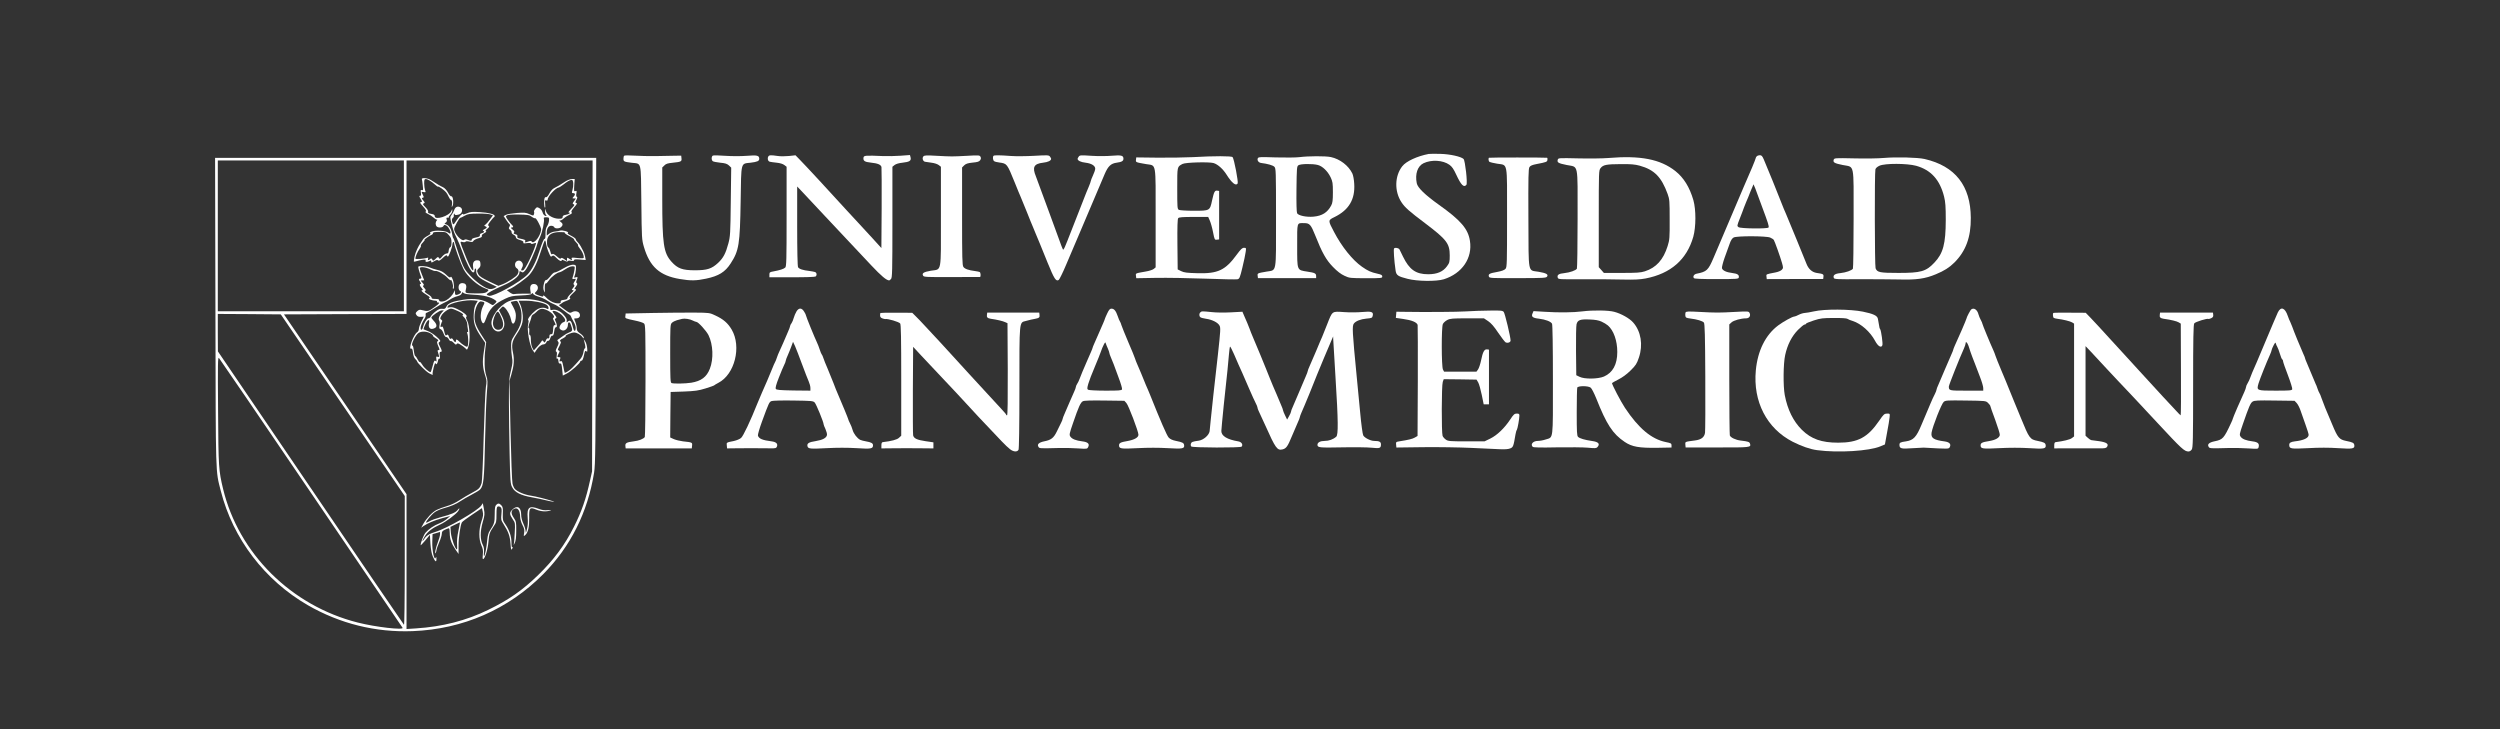 <svg width="2835" height="827" xmlns="http://www.w3.org/2000/svg" preserveAspectRatio="xMidYMid meet" version="1.0">
 <rect width="100%" height="100%" fill="#333333" stroke="none"/>

 <g>
  <title>Layer 1</title>
  <g id="svg_1" fill="#000000" transform="translate(0,827) scale(0.1,-0.1)">
   <path fill="#ffffff" id="svg_2" d="m16200,6524c-129,-25 -255,-83 -298,-139c-87,-110 -91,-286 -9,-409c39,-59 86,-101 267,-237c245,-185 280,-231 280,-366c0,-73 -3,-84 -31,-122c-45,-62 -112,-91 -214,-91c-139,0 -213,52 -285,200c-17,36 -35,72 -39,80c-9,18 -49,26 -62,13c-8,-8 0,-135 17,-251c8,-54 26,-66 136,-94c112,-29 326,-31 411,-5c208,66 327,241 296,436c-21,136 -104,232 -348,406c-161,115 -245,196 -255,247c-21,106 9,194 77,227c91,43 220,35 294,-18c29,-21 48,-49 77,-112c55,-118 86,-150 115,-115c15,18 -14,274 -32,293c-28,27 -152,55 -262,58c-60,2 -121,1 -135,-1z"/>
   <path fill="#ffffff" id="svg_3" d="m7078,6504c-5,-4 -8,-20 -8,-35c0,-31 7,-34 95,-45c112,-13 102,27 108,-452c4,-407 5,-419 29,-502c66,-225 179,-326 407,-364c123,-21 186,-20 298,4c143,30 216,75 279,173c94,145 105,215 113,705c7,455 -1,424 113,437c75,9 98,19 98,44c0,38 -23,44 -142,34c-68,-5 -164,-5 -240,0c-70,5 -135,7 -143,3c-18,-7 -20,-50 -2,-64c6,-5 44,-13 84,-17c57,-5 78,-12 99,-31l26,-25l-5,-387c-4,-362 -6,-392 -27,-472c-30,-113 -58,-166 -117,-221c-72,-67 -124,-84 -263,-84c-141,0 -196,20 -265,97c-90,100 -105,201 -105,714l0,355l24,23c18,19 38,25 98,31c91,9 101,14 96,51l-3,29l-75,-1c-41,0 -136,-2 -210,-4c-74,-1 -184,1 -245,5c-60,4 -113,4 -117,-1z"/>
   <path fill="#ffffff" id="svg_4" d="m8712,6494c-12,-22 -4,-52 17,-58c9,-2 44,-8 78,-11c39,-4 72,-14 88,-27l25,-19l0,-564c0,-495 -2,-565 -15,-579c-17,-16 -60,-30 -135,-44c-41,-7 -45,-10 -45,-37l0,-29l255,0c140,-1 261,3 268,8c18,13 15,43 -5,51c-10,3 -38,9 -63,12c-75,8 -119,23 -130,43c-6,12 -10,182 -10,467l0,448l43,-45c24,-25 144,-153 267,-285c123,-132 262,-280 310,-330c47,-49 146,-155 220,-234c113,-120 173,-171 204,-171c2,0 12,7 20,16c14,14 16,86 16,644l0,629l25,20c16,12 49,22 90,26c80,9 100,22 91,60l-7,27l-107,-8c-59,-4 -147,-6 -197,-4c-203,9 -220,7 -223,-18c-5,-36 13,-49 83,-56c79,-8 114,-23 121,-50c2,-12 3,-223 2,-470l-3,-449l-99,109c-55,60 -129,141 -165,179c-37,39 -93,99 -125,135c-175,193 -486,529 -543,586l-42,43l-73,-8c-40,-4 -98,-5 -128,0c-83,12 -98,11 -108,-7z"/>
   <path fill="#ffffff" id="svg_5" d="m10471,6496c-16,-19 -6,-53 17,-60c9,-2 43,-7 74,-11c34,-4 67,-15 82,-26l26,-20l0,-565c0,-655 11,-594 -114,-614c-81,-14 -104,-28 -88,-56c9,-16 36,-17 323,-16c173,0 317,1 322,1c11,1 9,49 -3,56c-5,3 -29,8 -52,11c-73,9 -117,24 -133,47c-13,19 -15,93 -15,575l0,553l24,24c19,18 39,25 95,31c56,5 75,11 86,27c10,15 11,25 4,39c-10,18 -18,19 -152,11c-174,-9 -170,-9 -343,0c-120,7 -142,6 -153,-7z"/>
   <path fill="#ffffff" id="svg_6" d="m11267,6503c-12,-11 -8,-50 6,-60c6,-6 33,-13 60,-16c87,-12 87,-12 174,-226c30,-74 60,-149 68,-165c8,-17 39,-94 70,-171c30,-77 60,-149 65,-160c5,-11 21,-49 35,-85c15,-36 35,-85 46,-110c10,-25 51,-126 91,-224c73,-179 93,-210 124,-191c8,6 47,84 85,175c61,143 118,278 164,385c17,38 42,97 155,365c50,118 103,243 118,278c38,88 70,118 135,127c58,8 77,19 77,45c0,37 -24,43 -130,34c-57,-5 -155,-6 -231,-1c-122,8 -134,8 -146,-9c-7,-10 -13,-21 -13,-25c0,-20 35,-38 90,-44c67,-8 110,-34 110,-68c0,-12 -11,-46 -25,-75c-14,-30 -25,-59 -25,-64c0,-6 -11,-36 -24,-67c-14,-31 -41,-99 -61,-151c-21,-52 -61,-156 -90,-230c-29,-74 -70,-179 -91,-232c-20,-54 -41,-98 -45,-98c-9,0 4,-32 -159,415c-76,209 -145,396 -153,415c-43,104 -23,143 82,155c55,6 91,23 91,44c0,4 -6,15 -13,25c-13,17 -24,18 -178,9c-90,-5 -209,-6 -264,-2c-135,10 -190,10 -198,2z"/>
   <path fill="#ffffff" id="svg_7" d="m19922,6498c-7,-7 -12,-16 -12,-21c0,-5 -19,-53 -41,-106c-23,-53 -63,-145 -89,-206c-26,-60 -64,-148 -83,-195c-45,-107 -204,-481 -265,-623c-61,-143 -77,-158 -193,-181c-29,-6 -45,-32 -30,-50c6,-8 86,-11 258,-11c230,0 248,2 251,18c6,30 -15,44 -74,51c-67,8 -110,28 -117,55c-2,11 11,64 30,118c19,54 45,125 57,158c14,41 29,63 46,72c37,19 369,18 414,-1c19,-8 37,-20 41,-27c11,-17 73,-191 93,-261c15,-54 15,-58 -2,-77c-11,-12 -42,-25 -75,-31c-107,-21 -103,-18 -99,-48l3,-27l320,1l320,0l3,26c3,29 -2,32 -77,43c-51,8 -91,43 -114,100c-9,22 -60,146 -112,275c-53,129 -108,262 -122,295c-15,33 -35,81 -45,108c-42,109 -170,425 -207,510c-16,37 -25,47 -44,47c-12,0 -28,-5 -35,-12zm-17,-365c9,-27 43,-118 75,-203c72,-193 83,-227 75,-240c-10,-16 -317,-13 -340,4c-18,13 -18,16 14,97c18,46 40,102 47,124c8,22 21,54 28,70c8,17 29,67 46,113c18,45 34,82 35,82c1,0 10,-21 20,-47z"/>
   <path fill="#ffffff" id="svg_8" d="m13525,6488c-82,-4 -260,-7 -395,-6l-245,3l-3,-26c-3,-30 -5,-29 115,-50c118,-20 108,37 108,-611l0,-560l-22,-18c-12,-10 -53,-23 -90,-29c-120,-21 -115,-19 -111,-49l3,-27l225,4c124,2 376,-2 561,-9c185,-7 347,-10 362,-7c23,6 28,17 56,134c17,71 34,149 37,176c7,45 6,47 -19,47c-20,0 -36,-15 -78,-72c-133,-183 -216,-223 -453,-216c-115,3 -148,7 -181,23l-40,20l-3,284c-2,201 1,288 9,297c9,11 49,14 176,14l164,0l19,-43c10,-23 27,-82 36,-130c17,-85 18,-88 43,-85l26,3l0,275l0,275l-22,3c-27,4 -36,-12 -58,-111c-25,-117 -25,-117 -206,-117c-84,0 -159,5 -170,10c-18,10 -19,24 -19,244c0,254 -2,243 60,277c34,18 299,25 352,10c49,-15 107,-67 149,-134c58,-92 104,-129 124,-98c10,17 -40,277 -57,299c-12,14 -208,14 -453,0z"/>
   <path fill="#ffffff" id="svg_9" d="m14735,6488c-38,-5 -159,-6 -268,-3c-179,6 -198,5 -204,-11c-9,-23 9,-48 38,-52c73,-9 133,-26 150,-43c18,-18 19,-41 19,-577c0,-646 10,-591 -107,-612c-104,-18 -105,-18 -101,-48l3,-26l330,0l330,0l0,23c0,31 -14,38 -101,51c-118,19 -114,7 -114,294c0,274 -6,256 79,256c62,0 77,-17 126,-140c77,-195 123,-277 200,-356c49,-51 90,-82 131,-101c57,-27 64,-27 244,-28c178,0 185,1 185,20c0,15 -11,22 -53,31c-77,17 -109,32 -178,80c-107,75 -228,226 -316,394c-70,132 -70,132 6,169c163,80 234,201 223,376c-2,46 -12,98 -21,117c-43,90 -141,165 -244,187c-62,13 -256,12 -357,-1zm210,-89c53,-14 111,-71 144,-139c23,-49 26,-67 26,-170c0,-93 -4,-122 -19,-150c-43,-80 -102,-118 -202,-127c-79,-7 -171,12 -185,39c-6,12 -9,116 -7,274c3,240 4,257 22,270c24,17 162,19 221,3z"/>
   <path fill="#ffffff" id="svg_10" d="m16884,6481c-8,-9 -4,-40 7,-47c6,-4 45,-13 86,-20c124,-21 113,40 113,-609c0,-521 -1,-564 -17,-583c-13,-15 -42,-26 -96,-36c-86,-15 -102,-24 -93,-52c5,-18 23,-19 328,-18c295,0 322,2 332,18c16,25 -9,39 -96,54c-125,22 -113,-43 -116,604c-2,476 0,564 12,583c10,16 32,25 78,34c115,22 123,25 126,49c2,12 0,23 -5,23c-24,4 -655,4 -659,0z"/>
   <path fill="#ffffff" id="svg_11" d="m18235,6478c-60,-5 -212,-7 -337,-4c-223,5 -227,5 -233,-15c-10,-31 6,-41 101,-60c137,-28 124,37 124,-608c0,-306 -4,-561 -8,-568c-13,-20 -78,-43 -142,-50c-65,-6 -85,-21 -75,-52c6,-19 16,-19 283,-18c152,1 356,0 452,-3c135,-3 194,0 260,12c286,55 468,214 542,473c31,112 32,306 1,415c-43,148 -109,254 -204,330c-171,135 -397,179 -764,148zm360,-87c165,-46 246,-128 316,-321c22,-61 23,-80 23,-290c1,-209 -1,-230 -23,-300c-49,-156 -129,-245 -259,-287c-48,-15 -91,-18 -260,-18l-204,0l-29,33l-29,32l0,549c0,539 0,549 21,575c29,37 65,44 229,45c115,1 160,-3 215,-18z"/>
   <path fill="#ffffff" id="svg_12" d="m21365,6479c-60,-6 -212,-8 -337,-5c-222,5 -227,4 -234,-16c-9,-30 8,-40 102,-59c137,-28 124,37 124,-608c0,-306 -4,-561 -8,-568c-13,-20 -78,-43 -142,-50c-63,-6 -87,-24 -74,-56c4,-13 47,-15 282,-13c152,0 356,-1 452,-3c202,-6 302,8 423,59c94,39 153,76 210,133c130,130 188,288 186,507c-2,364 -177,587 -524,667c-79,18 -322,24 -460,12zm364,-89c168,-47 269,-158 317,-350c15,-61 19,-111 19,-265c-1,-270 -29,-378 -129,-483c-95,-101 -153,-117 -407,-117c-212,0 -242,6 -260,53c-10,26 -12,1084 -2,1121c4,15 21,30 47,42c62,28 312,27 415,-1z"/>
   <path fill="#ffffff" id="svg_13" d="m2443,4733c4,-1908 0,-1790 61,-2031c138,-541 497,-1012 987,-1295c365,-210 769,-310 1189,-294c570,22 1084,247 1480,646c311,314 504,700 577,1151c15,95 17,269 20,1838l4,1732l-2161,0l-2161,0l4,-1747zm2137,862l0,-855l-1055,0l-1055,0l0,855l0,855l1055,0l1055,0l0,-855zm2137,-907l-3,-1763l-22,-99c-47,-215 -96,-356 -184,-531c-102,-204 -229,-375 -404,-545c-180,-175 -334,-282 -568,-396c-249,-122 -520,-191 -818,-210l-108,-7l0,765l0,764l-695,1020l-695,1019l695,3l695,2l0,870l0,870l1055,0l1055,0l-3,-1762zm-2830,-1013l703,-1030l0,-735c0,-460 -4,-730 -9,-725c-6,6 -483,705 -1060,1555l-1050,1545l-1,213l0,212l357,-2l357,-3l703,-1030zm-360,-995c566,-833 1033,-1521 1038,-1529c17,-29 -307,8 -507,59c-754,190 -1351,782 -1528,1515c-50,208 -53,245 -57,890c-4,538 -3,608 10,595c8,-8 478,-697 1044,-1530z"/>
   <path fill="#ffffff" id="svg_14" d="m4784,6238c3,-7 7,-39 10,-72c6,-52 5,-58 -10,-52c-14,5 -16,1 -11,-29c4,-27 2,-35 -9,-35c-13,0 -12,-6 6,-34c19,-32 19,-35 3,-38c-15,-3 -10,-11 24,-49c31,-34 39,-49 31,-57c-8,-8 -1,-16 27,-29c21,-10 49,-28 61,-40c13,-13 29,-23 36,-23c9,0 9,-3 0,-12c-7,-7 -12,-21 -12,-33c0,-12 5,-26 12,-33c18,-18 66,-15 77,5c8,15 12,16 35,4c24,-14 54,-76 42,-88c-3,-4 -14,1 -23,9c-25,21 -139,30 -182,14c-23,-8 -31,-15 -22,-20c8,-5 -2,-15 -31,-31c-24,-12 -48,-32 -53,-43c-6,-11 -16,-26 -22,-33c-27,-34 -62,-109 -72,-158c-6,-30 -10,-56 -8,-58c2,-1 17,1 33,6c16,5 46,12 67,15c31,4 38,2 33,-9c-6,-18 16,-20 45,-5c15,9 19,7 19,-6c0,-14 4,-14 34,4c25,15 37,17 45,9c8,-8 22,0 52,28c27,26 43,35 46,28c3,-7 8,-13 12,-13c11,0 51,110 51,138c0,11 5,24 10,27c6,3 10,-3 10,-14c0,-26 73,-228 106,-292c41,-83 161,-189 247,-220c43,-15 45,-21 14,-42c-18,-12 -50,-15 -133,-14c-118,2 -112,-1 -98,60c4,16 1,33 -6,42c-15,18 -51,20 -68,3c-18,-18 -15,-66 5,-77c14,-7 15,-12 5,-24c-7,-8 -24,-17 -37,-20c-22,-4 -25,-1 -26,27c0,31 0,31 -10,6c-13,-32 -56,-78 -91,-96c-36,-19 -78,-18 -78,1c0,11 -12,15 -45,15c-31,0 -43,4 -40,13c2,6 -16,25 -42,40c-35,22 -43,31 -33,37c12,7 10,13 -8,33c-17,18 -20,26 -10,30c9,3 6,11 -11,31c-24,26 -24,26 -3,26c12,0 22,1 22,3c0,1 -11,29 -25,62c-13,33 -25,66 -25,73c0,20 67,14 118,-12c26,-13 52,-21 58,-19c21,7 102,-38 137,-76c20,-22 38,-34 40,-28c2,7 9,-5 16,-26c7,-21 10,-44 7,-52c-3,-8 -2,-16 2,-19c15,-9 12,63 -4,104c-12,29 -19,38 -25,28c-6,-10 -19,-3 -51,28c-32,30 -57,44 -98,53c-30,7 -71,20 -90,29c-32,15 -115,20 -127,8c-4,-4 13,-65 35,-123c2,-7 -3,-13 -12,-13c-20,0 -20,-10 0,-38c8,-12 10,-22 5,-22c-18,0 -12,-22 11,-47c12,-13 16,-23 10,-23c-25,0 -10,-20 40,-50c38,-24 48,-34 37,-40c-10,-7 -7,-11 14,-19c16,-6 40,-11 53,-11c14,0 22,-4 19,-10c-3,-5 1,-10 9,-10c26,0 18,-13 -26,-45c-82,-59 -81,-59 -160,-40c-19,5 -32,1 -48,-15c-20,-20 -20,-23 -7,-43c11,-16 24,-21 49,-20l34,2l-28,-56c-15,-31 -28,-68 -28,-82c0,-15 -8,-31 -19,-38c-43,-27 -106,-202 -67,-187c9,4 15,-9 19,-47c4,-33 14,-59 27,-71c11,-10 20,-22 20,-26c0,-15 96,-111 130,-131c36,-22 55,-27 46,-13c-3,4 3,37 11,72c9,35 18,59 21,52c7,-23 21,-12 28,23c3,20 10,32 17,28c7,-4 8,8 4,35c-4,32 -2,42 9,42c19,0 18,14 -7,61c-19,38 -19,42 -4,53c15,10 10,17 -36,59c-28,25 -72,54 -98,63c-25,10 -48,19 -49,20c-2,1 7,25 20,53c26,57 54,71 43,21c-13,-60 16,-86 66,-60c28,15 23,45 -12,81c-16,17 -29,34 -27,39c8,21 93,80 116,80l25,0l-21,-22c-29,-32 -45,-77 -32,-93c6,-7 8,-30 4,-53c-5,-33 -3,-41 11,-44c10,-2 25,-22 34,-48c11,-29 22,-44 32,-42c9,1 21,-10 28,-24c6,-14 17,-24 23,-22c7,3 22,-7 35,-21c18,-21 24,-23 32,-12c7,11 15,10 46,-9c20,-12 45,-31 55,-42c17,-19 18,-18 32,24c23,65 15,235 -13,289c-15,30 -18,44 -9,49c16,10 -42,57 -108,87c-38,18 -61,23 -83,18c-29,-7 -30,-6 -20,14c19,35 209,76 300,64l39,-5l-21,-36c-15,-25 -22,-57 -25,-116c-5,-97 14,-154 85,-258l45,-66l-16,-105c-18,-112 -13,-180 20,-279c13,-41 14,-59 4,-116c-6,-37 -17,-290 -25,-562c-7,-272 -18,-509 -23,-526c-18,-57 -31,-71 -104,-109c-40,-21 -106,-60 -147,-87c-44,-29 -102,-56 -145,-68c-39,-11 -90,-30 -114,-42c-49,-24 -115,-94 -152,-159l-24,-44l24,18c47,33 125,66 215,91l90,24l-38,-33c-20,-18 -59,-40 -85,-50c-59,-22 -122,-65 -156,-105c-22,-26 -56,-113 -56,-142c0,-5 24,19 53,54l52,63l6,-100c5,-67 14,-115 27,-146c26,-60 42,-71 41,-27c0,27 -2,29 -8,13c-16,-39 -42,83 -39,180l3,88l43,12l42,13l0,-27c0,-15 -11,-54 -24,-87c-24,-62 -43,-151 -26,-124c5,8 10,23 10,33c0,10 14,49 30,87c17,38 30,81 30,97c0,24 7,33 35,46c20,9 40,17 45,17c6,0 10,-24 10,-54c0,-67 18,-119 64,-186l36,-52l0,93c-1,89 20,233 38,266c5,8 58,48 118,88l109,73l9,-40c8,-32 5,-54 -15,-112c-31,-95 -31,-200 0,-271c18,-40 21,-60 16,-102c-4,-32 -3,-53 3,-53c20,0 54,110 61,197c8,91 12,104 61,177c28,40 30,51 30,130c0,68 3,88 15,92c8,4 22,0 31,-7c13,-11 15,-25 10,-79c-6,-61 -5,-68 25,-115c54,-85 72,-135 78,-220c6,-74 7,-78 20,-56c7,13 8,20 2,17c-8,-5 -11,12 -11,53c0,68 -24,140 -70,207c-28,39 -30,49 -28,117c3,62 0,78 -16,96c-23,25 -39,27 -60,5c-12,-12 -16,-37 -16,-105c0,-93 -6,-112 -54,-184c-17,-25 -26,-55 -31,-107c-7,-84 -25,-177 -35,-183c-4,-2 -5,17 -2,44c3,33 -1,58 -13,82c-31,58 -31,153 -2,255c24,82 25,94 14,154l-12,64l-17,-26c-39,-59 -392,-262 -525,-301c-65,-19 -101,-43 -124,-82c-11,-16 -19,-25 -19,-19c0,5 13,31 29,56c32,51 86,91 174,131c61,28 176,113 202,150c22,32 18,44 -5,15c-23,-30 -71,-51 -193,-83c-49,-13 -105,-33 -124,-45c-20,-11 -38,-19 -41,-16c-8,9 60,91 98,118c19,14 64,34 100,44c85,23 141,47 193,82c23,16 79,48 123,71c45,23 90,51 99,61c39,43 46,111 55,540c5,228 14,478 21,555c10,128 10,145 -7,195c-21,61 -25,186 -10,307l9,73l-50,77c-70,108 -87,158 -81,237c7,78 43,153 73,148c44,-7 46,-10 23,-53c-26,-51 -35,-129 -18,-169c17,-41 30,-34 51,26c37,110 92,167 219,227c57,27 79,32 178,37c80,3 115,9 121,19c7,11 10,10 18,-3c5,-9 33,-23 63,-31c29,-8 72,-27 94,-43c23,-16 57,-34 76,-41c20,-6 67,-36 105,-66c38,-30 72,-55 76,-55c3,0 9,-8 13,-17c3,-10 17,-38 31,-63c16,-27 25,-57 23,-75c-4,-45 -21,-33 -34,26c-13,58 -31,75 -55,53c-15,-13 -16,-12 -12,8c3,16 -7,36 -32,65c-38,45 -91,69 -131,59c-20,-5 -24,-3 -24,17c0,40 -39,65 -135,88c-117,28 -266,24 -338,-8c-108,-49 -206,-182 -193,-261c12,-76 84,-108 125,-56c30,38 27,88 -10,157l-31,59l23,24c21,23 23,23 42,6c31,-28 65,-94 73,-139c12,-79 54,-40 54,50c0,28 -11,61 -30,96c-17,30 -29,55 -28,57c2,1 19,5 39,9c36,7 36,6 59,-47c17,-38 24,-73 24,-123c1,-75 -17,-124 -87,-229c-28,-44 -32,-57 -31,-115c0,-36 5,-91 10,-122c9,-48 7,-71 -12,-150c-21,-86 -23,-116 -23,-354c0,-143 4,-411 8,-595c7,-311 9,-338 29,-375c29,-58 98,-93 226,-115c55,-10 128,-25 161,-34c49,-13 115,-22 80,-11c-83,27 -195,55 -253,64c-75,11 -155,45 -184,77c-9,11 -21,37 -26,59c-6,22 -16,293 -23,602l-12,562l22,75c30,102 35,168 18,248c-18,85 -10,129 36,199c65,98 80,143 75,223c-3,41 -14,91 -26,119l-21,47l82,0c88,0 198,-22 234,-46c13,-8 23,-24 23,-35c0,-16 -3,-18 -19,-9c-38,20 -86,12 -129,-22c-50,-40 -96,-100 -82,-108c6,-4 6,-18 0,-41c-18,-60 15,-250 52,-302l20,-28l18,28c25,40 59,68 84,68c12,0 25,9 31,23c5,12 15,20 22,18c7,-3 17,10 23,29c7,21 16,32 24,29c9,-4 15,10 20,45c5,35 11,51 22,51c15,0 11,35 -9,75c-7,13 -6,20 2,23c17,6 14,17 -14,50c-14,17 -22,32 -18,35c19,10 75,-16 108,-50c39,-40 45,-68 16,-76c-25,-6 -53,-50 -45,-71c3,-9 18,-19 32,-23c30,-7 62,25 62,63c0,34 19,39 31,7c25,-66 23,-78 -14,-91c-19,-7 -51,-25 -70,-40c-19,-15 -43,-32 -53,-38c-16,-9 -17,-14 -6,-27c11,-12 9,-23 -10,-63c-17,-34 -20,-48 -11,-51c9,-3 11,-17 6,-45c-4,-29 -3,-39 5,-34c7,4 12,-6 14,-26c2,-24 7,-32 19,-30c14,2 18,-10 24,-67l7,-70l46,24c48,24 152,117 152,135c0,5 7,10 15,10c9,0 18,20 27,60c10,50 14,57 26,47c13,-10 14,-5 10,39c-3,28 -13,62 -23,75l-17,24l7,-25c14,-51 17,-80 7,-80c-5,0 -13,-20 -16,-44c-4,-25 -18,-56 -32,-73c-88,-100 -113,-125 -143,-143c-18,-12 -35,-19 -37,-18c-2,2 -9,34 -16,71c-11,57 -15,66 -30,61c-16,-5 -17,-2 -8,20c8,23 7,26 -10,26c-24,0 -24,3 -5,41c14,26 14,30 0,35c-13,5 -12,12 9,50c13,24 20,46 15,49c-17,11 -9,23 26,39c20,10 33,21 30,26c-6,9 66,40 96,40c28,0 75,-26 93,-52c13,-19 16,-19 16,-5c0,9 -18,30 -40,45c-32,22 -39,33 -40,60c0,18 -7,49 -15,69c-19,45 -19,43 9,43c35,0 52,25 38,55c-13,28 -58,34 -91,13c-17,-10 -28,-5 -78,32c-32,24 -60,46 -63,48c-3,3 1,7 8,9c7,3 18,10 25,17c7,7 29,18 50,25c40,14 53,26 37,36c-6,4 10,26 37,50c35,32 43,44 30,45c-17,0 -17,2 4,31c16,22 19,33 10,38c-9,6 -9,15 -1,35c14,37 13,38 -12,31c-18,-6 -20,-4 -14,11c17,41 24,119 12,126c-24,16 -73,3 -146,-40c-43,-26 -80,-42 -93,-42c-8,0 -30,-20 -48,-45c-19,-24 -39,-43 -46,-40c-7,2 -17,-11 -23,-33c-12,-44 -12,-70 1,-97c7,-17 8,-16 7,10c-2,55 2,86 11,81c5,-3 20,12 35,34c26,40 96,92 126,94c8,1 36,16 62,34c28,19 59,32 77,32c31,0 31,0 25,-42c-4,-24 -11,-53 -15,-66c-13,-35 -11,-41 11,-35c24,6 25,0 3,-33c-12,-19 -13,-28 -4,-33c8,-6 6,-15 -9,-34c-20,-25 -20,-27 -3,-27c14,0 8,-9 -22,-38c-22,-20 -40,-44 -40,-52c0,-10 -13,-17 -40,-20c-31,-4 -39,-9 -37,-22c2,-14 -4,-18 -28,-18c-45,0 -98,26 -136,66c-20,21 -34,29 -34,21c0,-13 -5,-13 -42,0c-57,19 -62,26 -38,48c36,33 20,85 -26,85c-33,0 -47,-24 -40,-70l6,-40l-89,0c-49,0 -95,-2 -103,-5c-7,-3 -29,6 -47,19l-33,25l33,14c48,20 188,122 222,160c49,55 94,148 131,269c20,64 40,119 45,122c4,3 11,-16 14,-42c5,-38 37,-123 53,-141c2,-2 10,1 17,7c10,9 21,4 47,-23c33,-34 60,-45 60,-25c0,6 14,3 32,-6c20,-11 33,-13 36,-6c2,6 17,8 38,5c24,-4 34,-2 34,7c0,10 17,11 66,7l66,-5l-7,37c-3,20 -13,48 -21,64c-8,15 -21,40 -29,55c-8,16 -24,37 -35,47c-11,10 -20,24 -20,31c0,8 -23,25 -52,40c-36,18 -47,28 -38,34c18,11 -66,34 -89,25c-9,-4 -33,-8 -54,-10c-21,-1 -52,-12 -68,-24l-29,-22l0,30c0,50 20,81 51,81c15,0 29,-7 33,-15c7,-20 60,-19 80,1c22,21 20,40 -6,58c-18,13 -19,16 -5,16c9,0 27,10 39,23c13,12 40,30 62,40c29,13 37,20 28,29c-8,8 0,23 29,57c31,35 37,47 25,49c-14,3 -14,6 0,35c12,22 13,32 5,35c-7,2 -9,16 -5,38c5,30 4,33 -11,27c-16,-6 -17,0 -13,65l5,72l-31,0c-19,0 -52,-13 -82,-32c-51,-34 -82,-52 -125,-74c-15,-8 -37,-34 -50,-59c-13,-25 -29,-43 -36,-41c-6,3 -14,-2 -17,-10c-9,-24 -7,-102 3,-108c5,-3 6,15 3,41c-4,40 -3,45 12,40c10,-4 16,-1 16,9c0,34 89,133 125,138c8,1 31,16 52,32c46,37 76,54 97,54c19,0 22,-64 7,-118c-9,-28 -7,-32 10,-32c23,0 25,-17 2,-42c-15,-17 -15,-18 6,-18l22,0l-21,-30c-19,-27 -20,-31 -5,-36c14,-6 9,-15 -26,-50c-24,-24 -38,-44 -31,-44c29,0 8,-19 -28,-25c-30,-5 -40,-11 -40,-26c0,-16 -7,-19 -43,-19c-61,0 -129,38 -144,81l-12,34l0,-31c-1,-16 4,-35 11,-42c7,-7 8,-12 3,-12c-20,0 -36,18 -44,46c-4,16 -20,36 -35,44c-26,14 -28,14 -47,-9c-10,-12 -16,-27 -13,-32c3,-5 3,-18 -1,-28c-6,-19 -7,-19 -52,1c-40,18 -57,19 -142,13c-53,-4 -108,-13 -123,-21l-27,-14l30,-45c16,-24 34,-47 39,-50c6,-4 4,-14 -3,-26c-10,-17 -9,-23 8,-35c11,-8 19,-22 17,-30c-2,-8 9,-19 23,-26c14,-6 25,-19 25,-29c0,-11 14,-21 45,-30c32,-10 44,-18 40,-28c-4,-11 3,-13 39,-8c27,4 46,2 48,-4c2,-7 12,-7 31,0c27,10 28,10 22,-11c-32,-105 -119,-284 -143,-293c-22,-8 -28,3 -14,25c17,28 15,54 -7,74c-18,17 -49,13 -63,-8c-14,-21 -8,-56 12,-68c22,-14 26,-39 9,-69c-13,-26 -112,-90 -172,-113l-46,-17l-105,50c-80,39 -109,58 -121,80c-20,39 -19,46 6,70c15,13 20,28 17,52c-2,28 -8,35 -29,37c-42,5 -62,-23 -54,-76c13,-86 -31,-18 -97,153c-56,141 -55,139 -23,131c16,-4 31,-3 34,3c4,6 20,7 44,1c30,-6 39,-5 46,9c5,9 30,22 55,29c33,8 44,16 40,26c-4,10 6,21 28,32c20,11 28,19 19,22c-9,3 -5,12 15,28c23,19 26,25 15,33c-11,7 -7,17 20,52c19,24 37,46 42,47c4,2 7,8 7,13c0,20 -70,38 -169,44c-88,5 -108,3 -147,-14c-27,-12 -44,-16 -44,-9c0,18 -50,-32 -80,-81c-28,-45 -33,-45 -44,0c-4,18 -1,31 10,39c8,7 13,19 10,26c-3,7 0,16 6,20c6,4 8,3 5,-3c-11,-17 46,-13 66,5c23,21 22,59 -3,72c-30,16 -57,4 -69,-31c-6,-16 -19,-41 -30,-55c-18,-23 -18,-28 -5,-82c27,-106 31,-117 61,-177c17,-33 46,-103 64,-154c46,-129 100,-235 122,-239c11,-2 17,3 17,17c0,11 5,23 10,26c6,4 10,-8 10,-28c0,-51 29,-79 137,-132l97,-47l-28,-15c-18,-9 -40,-13 -61,-9c-49,10 -144,77 -216,154c-56,59 -69,80 -101,167c-20,55 -46,134 -59,175c-12,41 -25,77 -29,80c-4,3 -10,26 -14,52c-8,52 -35,93 -68,104c-21,6 -21,7 -4,20c11,7 16,20 13,29c-9,22 -5,31 13,27c8,-2 12,-1 9,3c-4,3 4,17 17,30c13,13 24,34 23,47c-1,22 -1,22 -10,-3c-21,-57 -189,-111 -189,-60c0,15 -10,21 -41,26c-31,5 -39,11 -34,23c3,10 -7,29 -30,52c-30,31 -34,38 -20,44c15,5 14,9 -5,33c-19,24 -20,28 -6,31c14,3 14,6 1,32c-19,38 -19,38 10,32c24,-4 25,-3 15,22c-5,15 -10,50 -10,77c0,40 3,49 18,49c21,0 67,-28 106,-64c15,-15 31,-25 34,-22c6,6 69,-38 90,-64c7,-8 22,-33 32,-55c11,-22 20,-35 20,-30c0,6 5,2 11,-8c6,-10 8,-32 4,-50c-5,-24 -4,-28 4,-17c20,28 9,123 -12,114c-7,-2 -23,16 -36,41c-15,28 -37,52 -55,61c-31,14 -76,41 -137,81c-37,25 -111,32 -105,11zm778,-400l28,-10l-33,-45c-17,-25 -41,-51 -51,-59c-18,-12 -18,-14 -3,-20c24,-9 21,-19 -10,-34c-16,-7 -23,-15 -15,-17c20,-8 14,-20 -13,-27c-17,-4 -25,-12 -23,-23c2,-13 -8,-19 -44,-26c-30,-6 -48,-14 -48,-23c0,-17 -10,-17 -46,-4c-18,7 -30,7 -40,0c-27,-24 -115,73 -114,126c1,20 61,128 70,124c3,-1 24,9 48,23c38,21 56,24 155,25c62,1 124,-4 139,-10zm468,-26c17,-13 35,-20 40,-17c5,3 23,-23 40,-57c29,-58 31,-66 20,-103c-22,-71 -82,-134 -100,-105c-6,10 -15,10 -40,1c-41,-14 -40,-14 -34,3c6,14 -4,19 -62,31c-24,5 -31,10 -27,24c3,14 -3,20 -23,25c-20,5 -24,10 -15,19c8,8 4,17 -16,34c-22,18 -24,22 -10,23c21,0 22,13 1,31c-9,7 -28,31 -44,54c-26,37 -27,42 -12,52c11,8 60,11 134,10c104,-2 121,-5 148,-25zm196,-42c-1,-19 -11,-48 -21,-64c-14,-21 -20,-46 -19,-88c1,-42 -3,-58 -12,-58c-8,0 -29,-50 -54,-128c-40,-128 -87,-221 -138,-275c-81,-86 -386,-254 -436,-241c-14,3 -26,10 -26,15c0,12 74,53 182,100c111,47 188,107 188,145c0,22 2,23 21,12c18,-12 24,-9 48,19c28,34 115,223 132,290c6,21 21,61 34,88c25,52 52,183 42,207c-4,11 3,14 28,14c31,-1 33,-3 31,-36zm-1137,-165c26,-30 31,-44 31,-84c0,-33 -5,-51 -14,-54c-8,-3 -16,-21 -18,-39c-2,-26 -8,-33 -24,-33c-12,0 -34,-15 -49,-33c-25,-30 -29,-32 -38,-17c-8,15 -12,14 -37,-10c-26,-25 -29,-26 -38,-8c-9,14 -13,16 -23,6c-18,-18 -32,-16 -25,3c4,11 2,15 -8,11c-31,-12 -136,-19 -136,-10c0,22 25,80 47,109c12,17 20,34 16,37c-4,4 6,21 22,37c16,17 25,30 20,30c-12,0 55,49 77,56c10,3 18,12 18,20c0,11 16,14 74,14c72,0 75,-1 105,-35zm1316,25c-3,-5 19,-21 50,-36c30,-15 55,-32 55,-39c0,-6 11,-22 25,-35c13,-12 22,-26 20,-31c-3,-4 6,-21 20,-37c26,-31 45,-73 45,-99c0,-13 -10,-15 -71,-9c-63,7 -71,6 -66,-8c8,-20 2,-20 -28,0c-24,16 -25,15 -25,-6l0,-21l-31,22c-24,16 -33,19 -39,9c-5,-9 -18,-2 -47,24c-29,25 -43,32 -51,24c-8,-8 -14,1 -21,30c-6,22 -16,42 -21,44c-18,6 -23,75 -10,109c19,46 58,65 135,67c40,1 64,-2 60,-8zm-1025,-703c104,-4 189,-26 236,-61c19,-15 19,-15 -4,-38c-22,-22 -23,-22 -50,-5c-79,52 -182,68 -308,48c-119,-18 -174,-40 -191,-76c-13,-27 -19,-30 -47,-27c-25,3 -43,-4 -77,-30c-24,-18 -48,-44 -54,-56c-5,-12 -18,-22 -27,-22c-18,0 -50,-53 -62,-102c-7,-32 -26,-38 -26,-8c0,23 18,65 43,103c11,15 17,37 14,47c-3,14 1,21 17,26c11,3 51,26 87,50c37,24 83,51 102,59c20,8 53,26 73,40c21,14 57,31 81,36c27,7 45,18 49,31c5,17 8,18 22,5c12,-10 50,-16 122,-20zm-180,-188c39,-19 58,-34 51,-38c-9,-6 -8,-11 4,-21c22,-18 44,-62 44,-86c-1,-10 3,-37 7,-58c5,-29 4,-37 -4,-32c-9,5 -9,0 -2,-19c11,-29 13,-114 4,-138c-5,-13 -10,-13 -38,4c-18,10 -43,30 -56,44c-27,28 -40,32 -40,10c0,-23 -15,-18 -30,10c-10,18 -17,22 -26,15c-9,-8 -15,-2 -23,21c-9,26 -13,29 -25,20c-12,-10 -17,-5 -26,31c-17,66 -18,68 -34,62c-13,-5 -14,0 -6,26c5,18 12,35 15,38c2,3 -3,10 -11,17c-15,10 -15,14 0,43c19,37 81,82 112,82c12,0 50,-14 84,-31zm1006,12c49,-22 91,-70 72,-83c-10,-6 -9,-14 5,-39c20,-36 22,-50 5,-46c-9,1 -14,-15 -16,-50c-3,-45 -6,-53 -23,-53c-14,0 -19,-7 -19,-26c0,-18 -4,-25 -14,-21c-9,4 -19,-5 -26,-24c-12,-27 -14,-28 -26,-12c-13,17 -15,17 -26,-2c-6,-11 -28,-37 -49,-59l-36,-40l-17,32c-9,18 -16,55 -16,87c0,33 -4,55 -11,55c-7,0 -10,15 -7,40c2,22 0,40 -5,40c-10,0 -3,33 15,77c6,15 12,36 14,47c1,10 9,23 19,29c9,5 25,17 35,27c44,44 67,48 126,21zm-517,-90c32,-77 16,-131 -40,-131c-35,0 -59,32 -59,78c0,33 21,95 42,119c15,19 28,4 57,-66zm-814,-168c19,-9 35,-23 35,-30c0,-7 14,-19 30,-28c31,-16 38,-31 19,-37c-6,-2 -3,-21 10,-51c18,-41 18,-47 5,-47c-11,0 -14,-6 -10,-16c3,-9 9,-27 12,-41c6,-22 4,-24 -13,-19c-17,6 -19,2 -15,-26c4,-28 3,-31 -9,-21c-13,10 -18,1 -33,-58c-10,-38 -20,-69 -24,-69c-18,0 -74,50 -92,82c-12,21 -25,36 -30,33c-4,-3 -15,11 -24,29c-9,19 -21,36 -27,38c-5,2 -13,29 -16,61c-3,31 -10,57 -14,57c-28,0 35,129 71,147c35,18 83,16 125,-4zm323,-2243c-13,-61 -18,-115 -15,-152c3,-32 2,-58 -3,-58c-17,0 -61,123 -67,188l-5,67l53,26c30,15 55,26 56,25c1,0 -8,-44 -19,-96z"/>
   <path fill="#ffffff" id="svg_15" d="m5809,2490c-34,-34 -33,-51 8,-113c25,-36 26,-41 20,-150c-2,-61 -8,-121 -11,-132c-3,-11 1,-4 10,15c13,25 18,64 18,140c1,99 -1,107 -26,145c-33,48 -35,79 -7,99c45,31 76,-4 78,-90c1,-23 12,-62 26,-88c20,-38 24,-55 19,-89c-7,-41 -7,-42 13,-24c31,27 46,93 44,193c-2,116 6,126 80,95c53,-22 115,-26 159,-10c18,6 10,7 -27,4c-37,-4 -66,0 -105,15c-106,40 -134,17 -124,-102c4,-49 2,-91 -8,-128c-11,-45 -14,-49 -15,-23c-1,17 -12,55 -26,85c-16,34 -25,71 -25,104c0,84 -47,109 -101,54z"/>
   <path fill="#ffffff" id="svg_16" d="m9032,4738c-11,-18 -25,-51 -31,-73c-6,-22 -17,-49 -25,-60c-9,-11 -16,-25 -16,-32c0,-7 -11,-36 -24,-65c-13,-29 -38,-87 -55,-128c-18,-41 -38,-86 -45,-100c-7,-14 -19,-43 -26,-65c-7,-22 -16,-44 -20,-50c-4,-5 -21,-44 -38,-87c-17,-42 -40,-98 -52,-125c-45,-101 -79,-181 -109,-253c-83,-208 -163,-376 -187,-396c-14,-13 -51,-28 -82,-35c-86,-17 -84,-16 -80,-51l3,-33l65,1c75,2 322,2 424,0c62,-1 69,1 77,21c11,31 -9,51 -61,58c-104,13 -144,30 -155,65c-3,10 17,80 45,157c81,221 83,224 110,235c14,5 119,8 247,6c207,-3 224,-4 242,-23c17,-18 101,-222 101,-247c0,-5 9,-29 21,-54c11,-25 19,-55 17,-66c-5,-34 -48,-57 -128,-70c-79,-12 -101,-26 -93,-59c8,-29 31,-31 222,-21c111,6 231,6 333,0c167,-11 188,-7 188,33c0,23 -22,34 -80,44c-25,4 -54,12 -65,17c-34,17 -74,69 -86,111c-6,22 -19,56 -30,76c-10,20 -19,39 -19,44c0,7 -74,186 -120,292c-10,22 -32,76 -48,120c-17,44 -47,118 -67,165c-21,47 -42,101 -48,120c-6,19 -14,37 -18,40c-4,3 -14,28 -23,55c-9,28 -23,64 -31,80c-30,63 -125,297 -125,307c0,6 -9,26 -21,44c-27,45 -60,46 -87,2zm63,-598c31,-85 66,-173 76,-196c10,-23 19,-55 19,-73l0,-31l-191,2c-158,3 -194,6 -201,18c-7,11 3,49 35,130c25,63 52,129 61,145c9,17 16,36 16,43c0,7 11,37 24,65c13,29 31,74 41,102l18,49l23,-49c12,-28 48,-120 79,-205z"/>
   <path fill="#ffffff" id="svg_17" d="m12556,4716c-14,-30 -26,-57 -26,-60c0,-4 -9,-25 -19,-49c-10,-23 -33,-76 -51,-117c-18,-41 -41,-93 -51,-116c-10,-23 -19,-44 -19,-48c0,-3 -8,-25 -19,-49c-10,-23 -33,-76 -51,-117c-17,-41 -38,-90 -46,-107c-8,-18 -21,-51 -29,-73c-8,-22 -21,-51 -30,-63c-8,-12 -15,-28 -15,-36c0,-7 -9,-32 -20,-55c-10,-23 -33,-75 -51,-116c-17,-41 -42,-99 -55,-128c-13,-29 -24,-57 -24,-63c0,-5 -8,-27 -19,-47c-10,-20 -31,-64 -47,-96c-35,-72 -64,-95 -140,-110c-63,-13 -86,-34 -68,-63c12,-19 7,-19 244,-13c58,1 151,-1 206,-5c97,-7 103,-6 113,14c20,37 -1,58 -66,66c-72,9 -116,26 -135,54c-14,20 -12,33 32,159c61,178 83,228 110,242c15,8 90,10 245,8l225,-3l23,-25c24,-25 137,-323 137,-360c0,-31 -46,-57 -123,-71c-79,-13 -97,-23 -97,-49c0,-39 20,-42 211,-32c118,6 239,6 341,0c170,-10 192,-6 186,35c-4,25 -18,32 -92,47c-40,8 -66,20 -83,38c-21,23 -94,191 -210,482c-15,36 -36,88 -49,115c-12,28 -36,86 -53,130c-18,44 -39,94 -47,110c-8,17 -18,44 -23,60c-5,17 -39,100 -76,185c-36,85 -71,171 -77,190c-5,19 -14,40 -18,45c-5,6 -16,33 -25,60c-21,61 -41,85 -71,85c-18,0 -28,-12 -48,-54zm7,-398c9,-21 17,-43 17,-50c0,-6 8,-30 18,-52c10,-23 24,-57 31,-76c7,-19 32,-88 56,-152c25,-65 42,-124 39,-133c-5,-13 -34,-15 -188,-15c-99,0 -188,5 -196,10c-13,8 -13,16 1,67c9,32 42,119 74,193c31,74 63,153 70,175c7,22 21,56 31,75c16,31 19,33 24,15c3,-11 14,-37 23,-57z"/>
   <path fill="#ffffff" id="svg_18" d="m22355,4762c-11,-7 -55,-92 -55,-104c0,-8 -96,-231 -131,-304c-10,-23 -19,-45 -19,-49c0,-5 -9,-27 -19,-49c-11,-23 -45,-102 -76,-176c-31,-74 -65,-153 -75,-176c-11,-23 -20,-47 -20,-54c0,-7 -9,-29 -19,-49c-11,-20 -34,-70 -51,-111c-17,-41 -43,-102 -57,-135c-14,-33 -33,-77 -42,-99c-59,-143 -92,-178 -177,-191c-65,-9 -74,-14 -74,-40c0,-42 20,-47 142,-38c62,4 122,7 133,7c285,-16 283,-16 295,5c18,34 -2,57 -56,65c-128,17 -159,38 -150,100c11,69 113,329 138,349c20,17 42,18 249,15c225,-3 228,-3 253,-27c14,-14 26,-29 26,-34c0,-5 25,-77 56,-159c30,-83 54,-159 52,-171c-5,-32 -49,-57 -123,-69c-77,-12 -95,-21 -95,-48c0,-39 20,-42 211,-32c118,6 239,6 341,0c169,-11 192,-7 186,35c-4,25 -18,32 -90,47c-89,18 -95,25 -193,265c-31,77 -63,154 -70,170c-8,17 -31,75 -53,130c-22,55 -65,161 -97,235c-31,74 -61,148 -66,165c-5,16 -15,43 -23,60c-34,73 -126,296 -126,305c0,5 -8,24 -18,42c-10,18 -22,47 -26,63c-13,52 -51,79 -81,57zm-32,-414c8,-24 18,-54 22,-68c4,-14 13,-38 20,-55c6,-16 21,-55 33,-85c11,-30 37,-97 56,-147c20,-51 36,-106 36,-123l0,-30l-189,0c-200,0 -201,0 -201,48c0,15 120,318 171,430c10,23 19,49 19,57c0,29 18,14 33,-27z"/>
   <path fill="#ffffff" id="svg_19" d="m25831,4728c-11,-24 -34,-77 -51,-118c-17,-41 -43,-102 -57,-135c-27,-62 -45,-105 -80,-190c-24,-58 -77,-183 -103,-240c-9,-22 -21,-51 -25,-64c-4,-14 -16,-38 -26,-55c-11,-17 -19,-37 -19,-45c0,-8 -9,-32 -19,-55c-35,-73 -131,-296 -131,-304c0,-4 -8,-25 -19,-47c-82,-177 -94,-190 -187,-209c-63,-13 -86,-34 -68,-63c12,-19 13,-19 239,-13c55,1 150,-1 211,-5c110,-7 111,-7 117,15c10,40 -8,57 -70,65c-72,9 -116,26 -135,54c-14,20 -12,32 27,144c69,199 85,237 110,253c20,13 59,15 249,12l226,-3l24,-25c13,-14 33,-52 44,-85c11,-33 36,-105 56,-159c20,-55 36,-107 36,-117c0,-36 -56,-63 -157,-74c-46,-6 -63,-16 -63,-39c0,-46 15,-48 214,-38c123,7 237,7 340,0c167,-11 190,-7 184,35c-4,25 -18,32 -93,47c-78,16 -95,36 -157,185c-27,66 -63,152 -80,190c-16,39 -35,89 -43,113c-7,24 -18,48 -23,55c-5,7 -15,30 -22,52c-7,22 -16,45 -20,50c-3,6 -23,53 -44,105c-21,52 -47,113 -57,136c-10,23 -19,45 -19,49c0,5 -8,27 -19,49c-29,63 -112,266 -127,311c-8,22 -19,48 -24,58c-6,9 -17,38 -26,63c-32,95 -79,112 -113,42zm-6,-393c7,-11 20,-46 29,-77c9,-31 21,-60 26,-63c6,-3 10,-13 10,-22c0,-9 25,-80 55,-158c30,-79 52,-150 49,-159c-5,-14 -31,-16 -189,-16c-216,0 -217,0 -193,83c16,52 93,245 129,323c10,23 19,47 19,53c0,6 10,31 22,54c17,33 23,38 26,22c2,-10 10,-28 17,-40z"/>
   <path fill="#ffffff" id="svg_20" d="m20570,4739c-41,-9 -89,-18 -105,-18c-17,-1 -47,-10 -68,-21c-20,-11 -43,-20 -51,-20c-20,0 -123,-57 -181,-100c-144,-108 -233,-286 -254,-510c-33,-354 124,-658 417,-809c103,-52 200,-86 279,-96c238,-32 593,-10 718,44l50,21l24,133c14,72 27,151 29,175c4,42 4,42 -29,42c-31,-1 -39,-8 -89,-81c-130,-190 -241,-249 -465,-249c-189,0 -305,41 -411,145c-98,97 -163,228 -195,395c-19,101 -17,359 5,455c26,117 74,211 145,284c33,33 67,61 76,61c8,0 15,4 15,9c0,5 39,21 88,37c78,25 101,28 228,28c85,1 147,-3 155,-10c8,-6 34,-17 59,-24c94,-30 199,-123 253,-225c33,-62 70,-85 83,-50c7,17 -13,162 -24,180c-4,6 -7,12 -8,15c0,3 -4,23 -8,45c-4,22 -9,50 -11,61c-7,35 -53,56 -170,80c-143,29 -435,31 -555,3z"/>
   <path fill="#ffffff" id="svg_21" d="m16630,4739c-107,-7 -472,-9 -720,-5l-75,1l-3,-35l-3,-35l83,-12c96,-13 156,-38 164,-68c2,-11 3,-299 2,-639l-3,-620l-31,-18c-28,-16 -69,-26 -177,-43c-36,-6 -38,-8 -35,-38l3,-32l305,4c168,2 411,-2 540,-8c129,-6 275,-13 324,-15c61,-3 100,0 122,9c34,14 37,23 60,160c4,22 10,45 15,50c8,11 29,125 29,163c0,18 -6,22 -30,22c-25,0 -36,-9 -74,-67c-64,-97 -148,-178 -225,-216l-66,-32l-205,0c-186,0 -208,2 -233,19c-16,11 -33,30 -38,43c-13,35 -12,573 2,612l11,31l186,-2l186,-3l19,-32c10,-18 28,-81 40,-140l22,-108l30,0l30,0l0,310l0,310l-22,3c-30,4 -48,-28 -67,-123c-9,-44 -25,-91 -35,-105l-18,-25l-184,0l-183,0l-13,25c-17,34 -18,478 -1,515c7,15 29,35 50,46c33,17 60,19 226,19l190,0l48,-32c34,-23 68,-62 114,-132c37,-54 74,-102 83,-108c23,-12 57,-1 57,20c0,41 -64,309 -78,325c-13,15 -33,17 -156,15c-78,0 -197,-5 -266,-9z"/>
   <path fill="#ffffff" id="svg_22" d="m17945,4739c-100,-13 -269,-15 -422,-5l-133,8l-11,-26c-17,-37 1,-52 73,-60c74,-9 135,-32 148,-57c6,-11 10,-256 10,-637c0,-701 7,-647 -83,-676c-26,-9 -65,-16 -87,-16c-55,0 -88,-38 -59,-67c8,-8 87,-10 273,-6c143,2 303,1 354,-4c80,-8 95,-7 107,7c32,36 12,59 -61,69c-84,12 -141,29 -159,47c-13,13 -15,55 -15,279c0,145 3,270 6,279c8,22 121,22 151,1c12,-8 39,-61 64,-122c118,-298 187,-403 324,-495c82,-55 163,-69 371,-66l159,3l0,25c0,22 -6,25 -65,37c-162,33 -308,155 -463,388c-47,71 -147,262 -147,281c0,2 32,20 71,40c46,23 96,59 139,102c60,59 71,76 95,147c49,144 24,297 -65,398c-41,47 -137,101 -215,121c-65,18 -240,20 -360,5zm216,-116c25,-11 58,-31 73,-44c65,-56 106,-173 106,-300c0,-142 -51,-235 -151,-279c-68,-29 -221,-31 -277,-3l-37,18l-3,273c-1,150 1,287 6,305c12,48 42,59 147,54c63,-2 104,-9 136,-24z"/>
   <path fill="#ffffff" id="svg_23" d="m13612,4728c-16,-16 -15,-43 1,-56c6,-5 35,-13 64,-17c67,-9 134,-42 152,-77c14,-23 12,-58 -18,-330c-18,-166 -41,-375 -52,-463c-10,-88 -23,-212 -29,-275c-6,-63 -12,-122 -13,-131c-8,-45 -69,-98 -122,-106c-72,-10 -84,-15 -90,-34c-4,-12 -2,-26 4,-32c15,-15 559,-16 571,-2c19,23 -1,54 -39,60c-125,21 -191,61 -191,117c0,28 49,516 70,693c5,44 12,122 16,173c4,50 10,92 13,92c4,0 24,-39 45,-87c43,-100 64,-148 94,-213c11,-25 45,-103 76,-175c31,-71 65,-147 76,-167c11,-20 20,-43 20,-50c0,-7 6,-24 13,-38c7,-14 41,-88 76,-165c115,-258 135,-286 195,-271c42,10 59,35 105,147c24,57 54,127 67,156c13,28 24,56 24,62c0,6 9,30 19,53c24,51 163,390 178,433c12,31 144,347 168,400l13,30l1,-35c1,-19 12,-215 26,-435c31,-494 32,-645 8,-667c-35,-31 -83,-48 -132,-48c-49,0 -81,-17 -81,-44c0,-32 22,-34 274,-29c138,3 290,1 339,-4c95,-10 107,-6 107,38c0,29 -19,39 -76,39c-41,0 -111,35 -125,63c-7,12 -23,130 -35,262c-13,132 -30,314 -39,405c-50,514 -53,573 -32,601c21,28 76,50 142,56c59,5 66,8 71,30c12,46 -11,55 -117,45c-53,-5 -144,-6 -209,-1c-138,9 -129,16 -191,-141c-22,-58 -47,-118 -54,-135c-8,-16 -39,-91 -70,-165c-31,-74 -65,-153 -76,-176c-10,-22 -19,-45 -19,-51c0,-6 -11,-35 -24,-64c-13,-30 -47,-110 -76,-179c-29,-69 -61,-143 -71,-166c-11,-22 -19,-46 -19,-53c0,-6 -10,-29 -22,-50l-22,-39l-23,47c-12,25 -23,51 -23,57c0,7 -11,36 -24,65c-12,30 -35,83 -50,119c-15,36 -34,79 -41,95c-7,17 -23,55 -35,85c-12,30 -30,75 -40,100c-28,71 -105,257 -145,350c-20,47 -40,96 -44,110c-5,14 -17,45 -28,70c-11,25 -27,63 -37,85l-17,40l-132,-7c-73,-4 -170,-3 -217,3c-109,11 -114,11 -128,-3z"/>
   <path fill="#ffffff" id="svg_24" d="m19114,4726c-3,-8 -4,-25 -2,-38c3,-20 10,-24 57,-30c75,-9 138,-28 153,-46c10,-12 14,-148 16,-611c2,-328 0,-615 -3,-639c-8,-51 -43,-78 -115,-87c-115,-15 -111,-13 -108,-48l3,-31l358,0c377,-1 386,0 372,43c-6,20 -21,25 -105,35c-57,6 -117,35 -124,59c-3,12 -6,300 -6,640l0,618l25,23c24,23 109,46 166,46c36,0 55,30 39,61c-11,20 -16,20 -163,12c-188,-10 -215,-10 -405,0c-130,7 -153,6 -158,-7z"/>
   <path fill="#ffffff" id="svg_25" d="m7405,4721l-310,-6l-3,-27c-4,-30 -7,-28 113,-54c44,-9 88,-23 98,-32c16,-14 17,-58 17,-646c0,-347 -4,-636 -8,-642c-14,-21 -67,-42 -127,-49c-80,-10 -97,-20 -93,-53l3,-27l375,0l375,0l3,32c4,36 2,37 -103,48c-33,4 -79,15 -103,25l-42,19l2,258l3,258l150,5c127,5 164,10 245,35c52,16 97,32 100,36c3,3 23,16 45,27c187,95 266,411 152,605c-44,74 -95,118 -186,160c-64,30 -68,31 -231,32c-91,1 -304,-1 -475,-4zm451,-86c16,-8 34,-15 40,-15c22,0 115,-103 139,-152c52,-107 58,-269 15,-379c-37,-95 -98,-140 -211,-159c-71,-11 -198,-13 -223,-4c-14,5 -16,44 -16,335c0,313 1,330 19,348c11,11 37,24 58,30c21,5 47,12 58,15c30,7 89,-2 121,-19z"/>
   <path fill="#ffffff" id="svg_26" d="m9984,4721c-2,-2 -4,-15 -4,-28c0,-16 8,-27 25,-33c14,-5 29,-9 33,-8c29,6 154,-31 170,-50c9,-12 12,-157 12,-644l0,-629l-26,-24c-22,-21 -83,-37 -184,-49c-10,-1 -15,-13 -15,-36l0,-35l70,1c85,2 342,2 445,0l75,-1l0,34l0,35l-89,13c-96,14 -133,31 -141,66c-3,12 -4,243 -3,513l3,491l89,-96c108,-116 359,-382 401,-426c17,-17 73,-78 125,-135c87,-95 160,-174 280,-299c25,-26 74,-78 109,-115c35,-37 78,-78 96,-91c39,-30 80,-32 95,-6c6,13 10,250 10,701c0,771 -3,741 72,760c24,6 50,13 58,15c8,2 31,7 50,10c43,8 53,16 48,46l-3,24l-295,0l-295,0l-3,-24c-5,-29 6,-40 44,-46c66,-9 138,-26 162,-38l27,-12l3,-523c1,-346 -1,-522 -8,-522c-5,0 -10,3 -10,8c0,4 -24,32 -53,63c-28,31 -97,105 -152,165c-55,60 -154,167 -220,239c-66,72 -160,175 -210,230c-82,90 -136,149 -295,319c-30,33 -73,78 -95,99l-40,40l-178,1c-98,1 -180,-1 -183,-3z"/>
   <path fill="#ffffff" id="svg_27" d="m23285,4721c-9,-8 -5,-50 5,-56c5,-3 23,-8 40,-10c68,-8 146,-28 168,-41l22,-14l0,-640l0,-639l-25,-19c-21,-17 -97,-35 -185,-46c-10,-1 -15,-13 -15,-36l0,-35l70,1c88,1 346,1 444,0c60,-1 76,2 85,17c21,33 -4,51 -90,64c-43,6 -84,12 -90,12c-6,1 -23,12 -38,26l-26,24l0,508l0,508l63,-66c34,-37 103,-111 153,-165c51,-55 116,-124 145,-155c82,-85 258,-273 454,-484c278,-299 306,-325 354,-325c11,0 27,10 35,22c14,20 16,105 16,718c0,546 3,700 13,713c11,17 151,60 160,50c3,-2 16,2 31,8c21,10 26,19 24,38l-3,26l-300,0l-300,0l-3,-24c-5,-29 6,-40 44,-46c82,-11 151,-28 171,-41l23,-14l2,-520c2,-286 0,-520 -3,-520c-3,0 -27,24 -53,53c-27,28 -95,102 -151,162c-56,61 -176,191 -266,290c-89,99 -166,182 -169,185c-3,3 -77,84 -165,180c-87,96 -184,201 -216,234l-57,59l-181,1c-100,1 -184,0 -186,-3z"/>
  </g>
 </g>
</svg>
